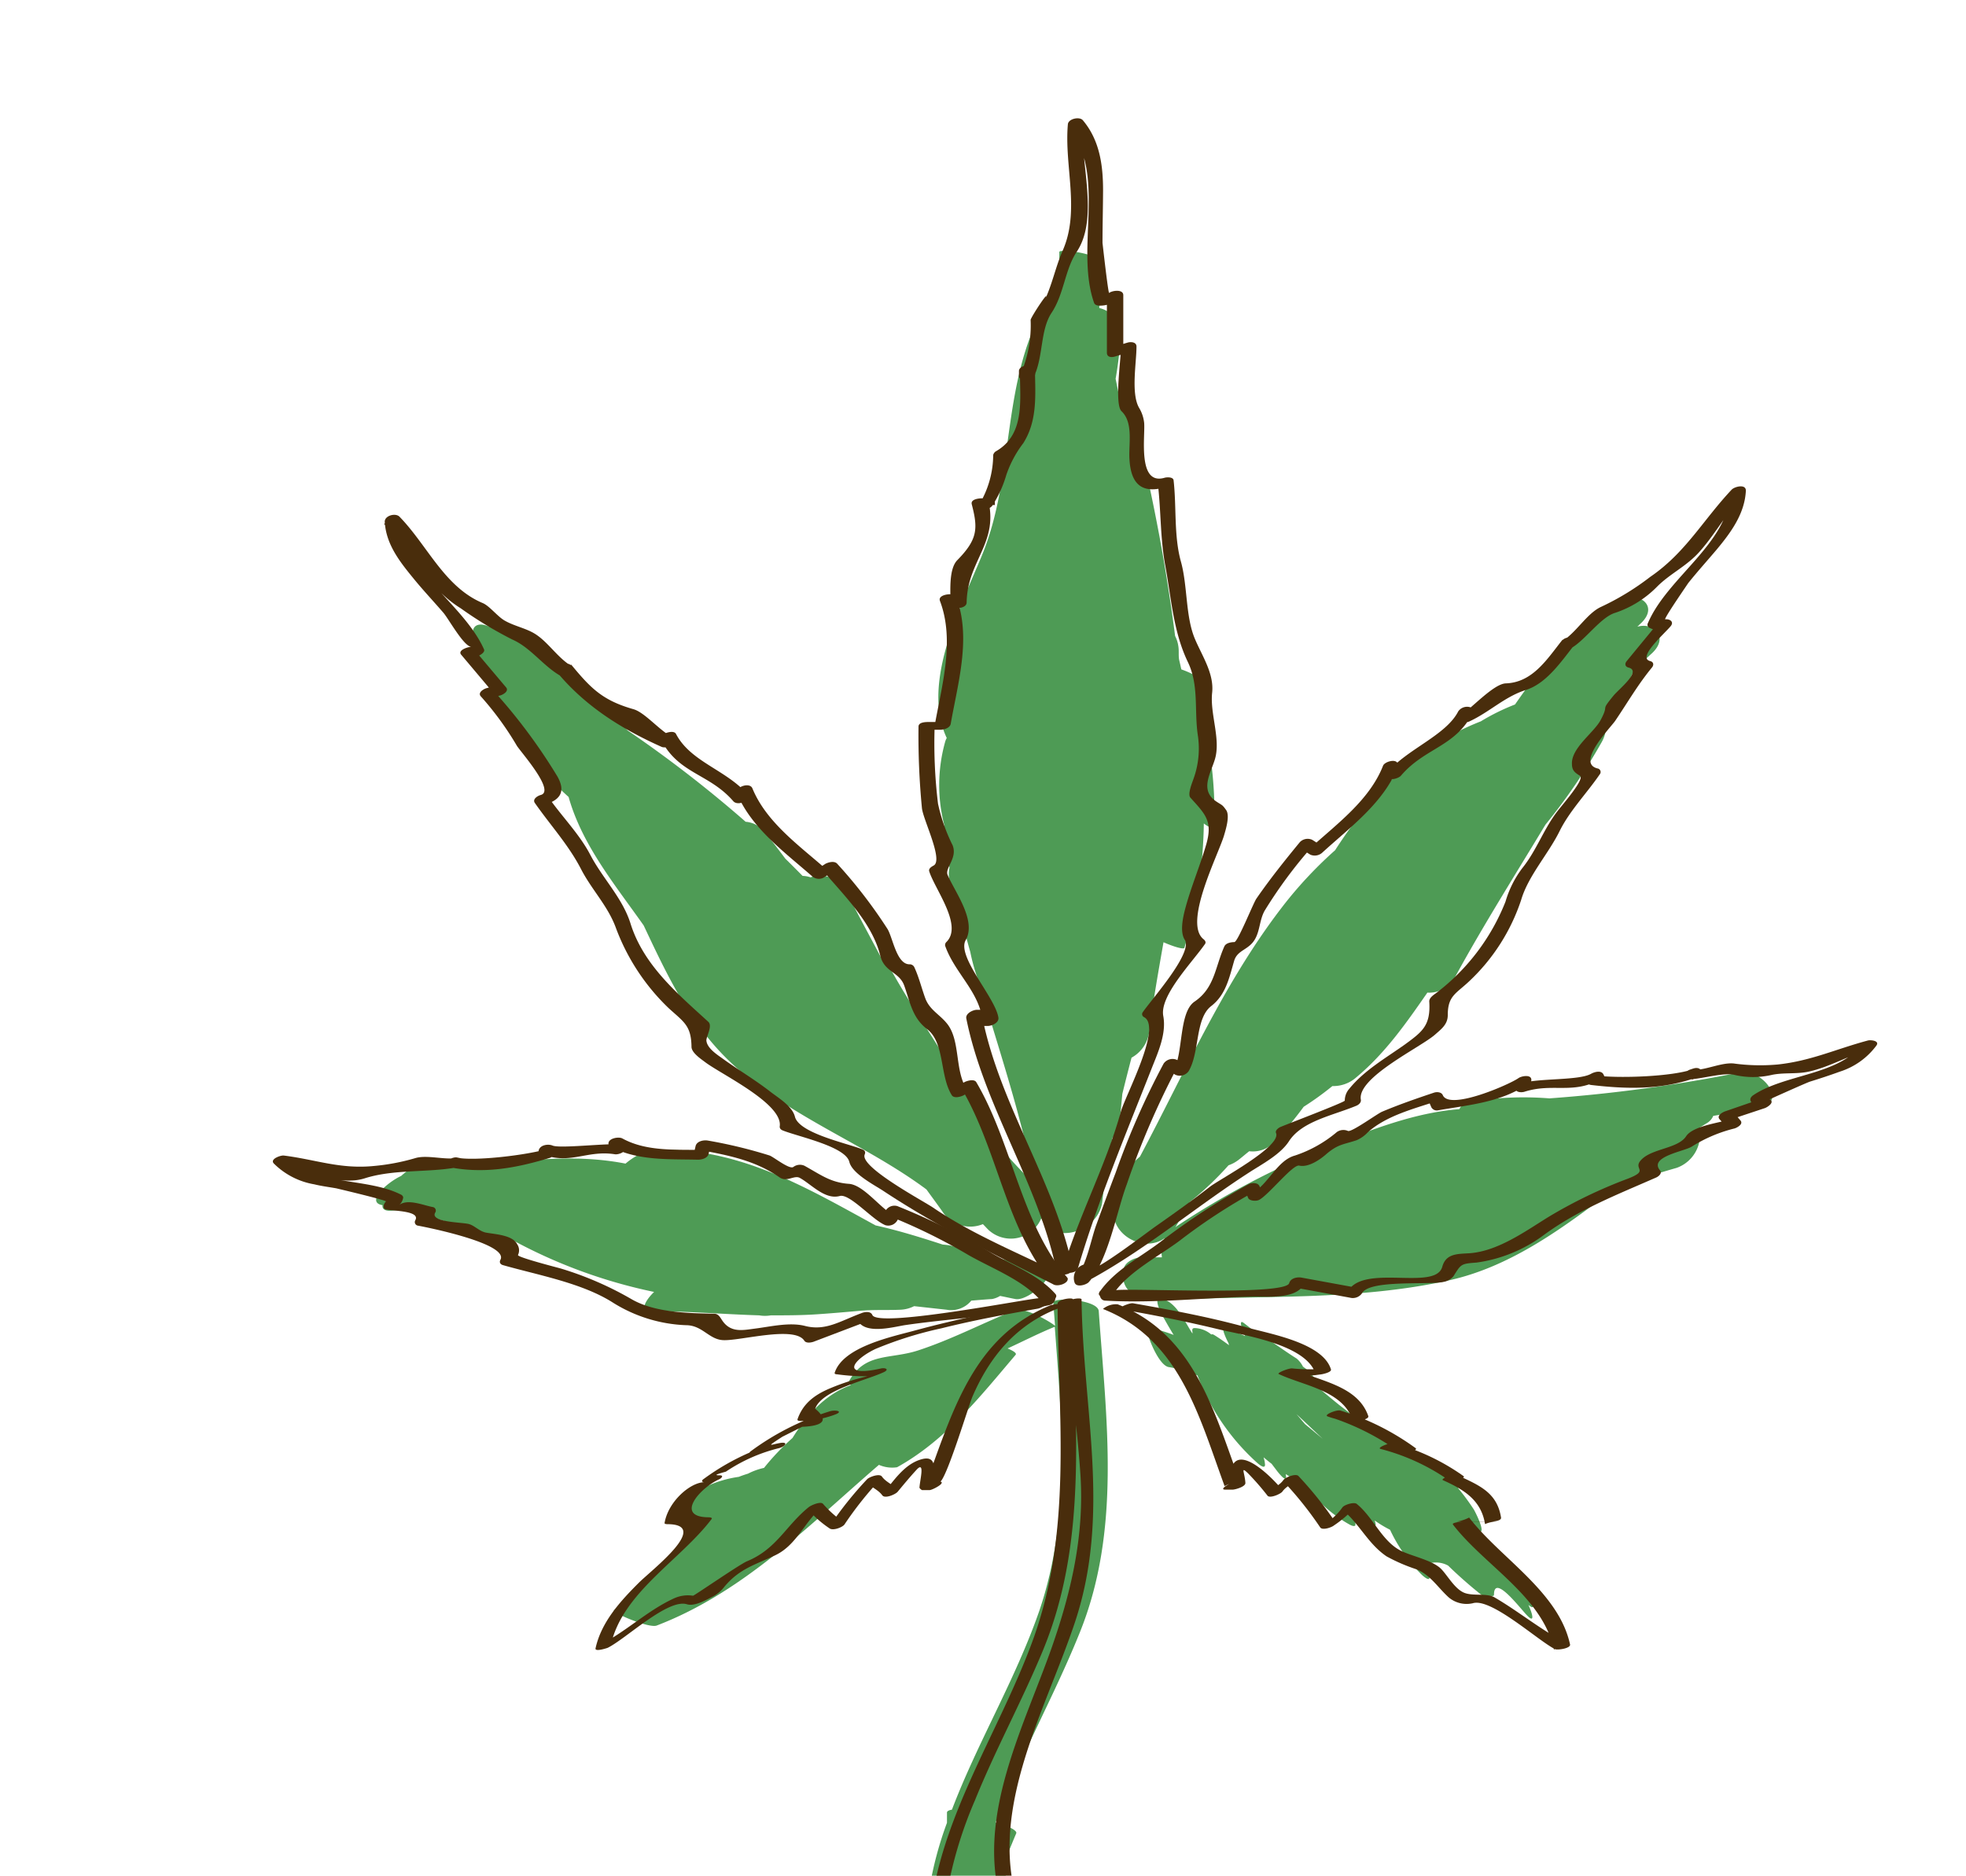 <svg id="layer1" xmlns="http://www.w3.org/2000/svg" viewBox="0 0 245.87 234.62"><defs><style>.cls-1{fill:#4e9b55;}.cls-2{fill:#492d0c;}</style></defs><path class="cls-1" d="M151.09,92.78a3.58,3.58,0,0,0-.63-1.2c-.05-2-.1-4-.12-6,0-.74-1.31-1.39-2.6-1.85-.09-.38-.17-.76-.26-1.13s-.06-.85-.07-1.27a4.21,4.21,0,0,0-.45-1.78,229.77,229.77,0,0,0-4.82-25.7,3.7,3.7,0,0,0-1.78-2.47c-.29-1.34-.57-2.67-.84-4a47.87,47.87,0,0,0,.61-5,3.46,3.46,0,0,0-2.65-3.85V32.83c0-1.16-5-1.72-5-1.32V33c0,1.41-.57,2.8-.71,4.2-.19,0-.5.1-.57.2-6.13,9.64-4.13,21.66-8.37,32-2.54,6.22-7.69,16-4.43,22.91a2.59,2.59,0,0,0-.17.38,20.07,20.07,0,0,0-.14,10.51,3.26,3.26,0,0,0,0,.83c.14,1.52.46,3,.65,4.51a4,4,0,0,0,.75,3.24q.82,3.66,1.85,7.28a25.57,25.57,0,0,0,1.13,3.93c2.47,8.33,5.26,16.58,6.92,25.12h0a59.24,59.24,0,0,1-6.69-7.64c-3-6.55-7.44-12.37-11-18.68a4.23,4.23,0,0,0-1.15-1.33c-1.58-3-3.19-5.94-4.72-8.94a3.64,3.64,0,0,0-4.46-1.78,3.45,3.45,0,0,0-1-.18q-1.07-1.09-2.16-2.16c-.83-1.11-1.67-2.21-2.55-3.29a3.35,3.35,0,0,0-2.41-1.32A155.57,155.57,0,0,0,78.51,91.38,136.18,136.18,0,0,0,67,80.74a2.18,2.18,0,0,0-1.47-.67,2.9,2.9,0,0,0-2-1.2,2.37,2.37,0,0,0-2.4-.51c-1.2-.51-2.41-.3-1.9,1.72A39.64,39.64,0,0,0,71.11,99.69c1.69,6,5.77,10.94,9.39,16.07,2.63,5.58,5.24,11.18,9.53,15.77,7.15,7.65,17.53,11.08,25.83,17.25.67.93,1.35,1.84,2,2.77a4.16,4.16,0,0,0,5.06,1.57c.24.23.46.49.7.72a4.12,4.12,0,0,0,6.61-1.47c1.53,3.49,7.22,1.69,7.63-2.13.29-2.65.73-5.28,1.26-7.89a4.3,4.3,0,0,0,.94-2.37l.3-3.15c.37-1.51.75-3,1.15-4.53a4.32,4.32,0,0,0,2.22-3.32c.48-3.74,1.13-7.43,1.78-11.12,1.27.56,2.54.93,2.61.7A55.34,55.34,0,0,0,150.55,103c.73.59,1.34.75,1.33-.21A52.66,52.66,0,0,0,151.09,92.78Z"/><path class="cls-1" d="M217.67,134.13a191.41,191.41,0,0,1-23.9,3.26,40.68,40.68,0,0,0-9.83.41,1.67,1.67,0,0,0-1.43.94c-5,.38-9.87,2.15-14.42,3.91a104.27,104.27,0,0,0-20.89,10.7c-.08.05-.13.11-.2.16.59-1,1.17-2.08,1.75-3.12a39,39,0,0,0,4.89-4.63A4.49,4.49,0,0,0,155,145c.42-.33.82-.68,1.23-1a3.66,3.66,0,0,0,3.17-1.18,47.21,47.21,0,0,0,3.64-4.38,37.71,37.71,0,0,0,3.59-2.59,4.33,4.33,0,0,0,3-1.1c3.6-3,6.25-6.8,8.88-10.59a3.65,3.65,0,0,0,3.49-2c3.53-6.46,7.46-12.68,11.27-19a73.19,73.19,0,0,0,7.06-10.37,4.08,4.08,0,0,0,.31-3.29c.12-.17.25-.33.37-.51a3.21,3.21,0,0,0,2-1.79,26,26,0,0,1,1.27-3.2l.13-.2c.71-.71,1.44-1.41,2.19-2.09,2.14-2,.3-3.91-1.83-3.32l.36-.35c2.53-2.29-.29-4.25-2.73-2.92-5.47,3-9.36,7.86-12.93,13a27,27,0,0,0-4.28,2.11c-8.07,3.15-13.71,9.11-18.22,16.12a51.88,51.88,0,0,0-6.08,6.41c-7.64,9.67-12.56,21.09-18.33,31.92-.46.39-.9.8-1.36,1.18a3.28,3.28,0,0,0-1.18,3.41c-.06.12-.13.23-.19.34-2.29,4,2.77,7.45,5.82,5.27a4.36,4.36,0,0,0-.34,2.39H142.8c-.91,0-2.32.62-2.32,1.76v.73c0,2,2.33,3,4.06,2.87l.22,0c-.14.5.5,1.71.62,1.93.45.82.91,1.63,1.4,2.42a16,16,0,0,0-3.26-.9c-.48-.08,1.21,4.68,2.64,4.92a15.25,15.25,0,0,1,3.6,1.05A28,28,0,0,0,157.25,183c.32.29,1.1.88.93,0,0-.21-.09-.44-.15-.71.33.28.66.55,1,.81l.76,1c1,1.22,1.15,1,1,.28.73.49,1.49.95,2.27,1.38a.19.19,0,0,0,.22-.06,16.41,16.41,0,0,0,5.5,5c.1.06.73.38.73,0v-1.6a19.68,19.68,0,0,1,2.2,1.63c.43.31.38,0,.21-.54a14.83,14.83,0,0,0,1.92,1.16,19.5,19.5,0,0,0,4,5.66s.94.89.94.29a5.41,5.41,0,0,0-.27-1.67,3.16,3.16,0,0,1,2.59.2,56.31,56.31,0,0,0,5.15,4.43c.37.28.36-.05.17-.62l.11,0c.15,0,.31,0,.31-.17,0-2.67,3.31,1.77,4.19,2.65s.7-.08.12-1.37c1.69,1.46-.71-3.08-1.16-3.62-.13-.16-.47-.29-.47-.44h.06a46.09,46.09,0,0,0-4-4.14c-.39-.42-.75-.85-1.13-1.28l.32.18c1.33.83-.28-2.37-.46-2.65a28.9,28.9,0,0,0-1.92-2.61,3.8,3.8,0,0,0-1.43-1.7l-.92-.58q-.47-.37-1-.72c-.3-.19-.38-.07-.33.24a31.16,31.16,0,0,1-3.75-2.42,39.29,39.29,0,0,0-3.83-3.07l-1.63-1.35c-.44-.36-.46-.06-.31.48-.57-.45-1.14-.9-1.72-1.34-.78-.63-1.56-1.28-2.33-1.93a8.31,8.31,0,0,0-1.5-2.34l-.69-.52a3.32,3.32,0,0,0-.78-1c-1.5-.94-2.9-2-4.4-2.93-.17-.11-.26-.08-.28,0-.64-.51-1.26-1-1.92-1.51s-.35.52.14,1.62a21.51,21.51,0,0,0-2.63-1c-.28-.09,0,.83.56,1.89a1.71,1.71,0,0,0,.07.26c-.59-.44-1.19-.86-1.81-1.25-.21-.14-.34-.15-.41-.09a3.36,3.36,0,0,0-2.08-.81c-.33,0-.33.2-.28.52a.9.9,0,0,1,0,.16c-.82-1.22-1.85-3.56-3.37-4.18,11.85-.64,23.91.12,35.55-2.49,7.83-1.76,14.5-6.75,21-11.75,2.45-.82,4.93-1.6,7.38-2.3a4.39,4.39,0,0,0,2.83-5l.87-.55a1.93,1.93,0,0,0,.87-.95c2-.33,3.93-.68,5.88-1.06C223.65,137.8,220.25,133.63,217.67,134.13Zm-54.47,44c-.35-.41-.7-.83-1.06-1.24,1.09,1,2.18,2.06,3.28,3.08Z"/><path class="cls-1" d="M130.37,158.54c-3.43-.65-6.82-1.42-10.21-2.24a4.37,4.37,0,0,0-1.72-.57l-.56-.06c-2.76-.9-5.53-1.76-8.38-2.39-8.89-4.86-17.54-10.05-28.27-9.41a8.7,8.7,0,0,0-3,1.68c-5.08-1-10.2-.66-15.52-.08a4.68,4.68,0,0,0-1.48.4c-2.62-.11-5.24-.27-7.85-.53-.66-.07-2.18.81-3.21,1.75-1.82.84-4.48,3.3-2.33,3.66h0c-.06.47.26.77,1.22.68.55-.05,1.1-.06,1.65-.08,4.41,1.09,8.65,2.77,13.14,3.63a64.5,64.5,0,0,0,17.95,6.62C80.67,162.7,80,164,81.29,164c4.6,0,9.11.39,13.66.53a4.21,4.21,0,0,0,1.45,0c1.9,0,3.8,0,5.73-.13s3.61-.28,5.41-.44,3.38-.06,5-.13a4.21,4.21,0,0,0,1.78-.45l4.09.45a3.24,3.24,0,0,0,3.06-1.14c.86-.07,1.73-.15,2.6-.2a3,3,0,0,0,1-.39c.64.12,1.27.27,1.92.39C128.69,162.8,132.84,159,130.37,158.54Z"/><path class="cls-1" d="M137.41,164c-.1-1.46-5.73-1.79-5.68-1.07.07,1,.14,1.94.22,2.91-.58-.49-3.84-2.44-5.11-1.93-4,1.62-7.87,3.65-12,5-3.51,1.16-6.7.21-8.69,3.91-.06.12,0,.28.26.44-2.81,1-5.21,3.23-7.3,6.61a30,30,0,0,0-3.56,3.74,8.19,8.19,0,0,0-2,.72c-.39.12-.78.25-1.15.4A14.35,14.35,0,0,0,85,188.09c-.35.31.5.79,1.62,1.22l-.31.38c-.15.21.19.47.75.74a20.61,20.61,0,0,0-1.74,3.26c-3,2.33-5.67,5.14-8.54,7.74-.29.26,4.37,2.28,5.35,1.9,10.86-4.16,19.08-12.59,27.79-20.1a4.12,4.12,0,0,0,2.27.3c6.12-3.4,10.36-8.81,14.82-14.06.18-.21-.29-.5-1-.8,2-.92,3.92-1.91,5.9-2.71.91,12,2,23.95-1.93,35.52-3,8.65-7.72,16.44-10.93,24.88-.36.06-.62.18-.62.36V228a44.86,44.86,0,0,0-2.2,8.24c-.11.6,1.2,1,2.2,1.21v.26c0,1.3,5.64,2.31,5.7,1.37a2,2,0,0,1,.15-.76h1.28c.26,0,1.84-.25,1.47-.92a22.15,22.15,0,0,1-1.62-3.89c.5-1.36,1.09-2.78,1.68-4.19.16-.37-1.16-1-2.58-1.35,2.92-8.07,7.24-15.61,10.47-23.62C140.26,191.42,138.36,177.52,137.41,164Z"/><path class="cls-2" d="M134.15,158.61c-2.31-11-9.07-20.3-11.29-31.33-.44.3-.88,0-1.32,1.05h2c.48,0,1.42-.39,1.32-1.05-.39-2.52-5.25-7.64-4.09-9.68,1.38-2.46-1.34-6-2.26-8.16-.37-.87,1.27-2.1.62-3.72a22.15,22.15,0,0,1-1.82-5.18,62.43,62.43,0,0,1-.41-10c-.45.24-.89.74-1.33.74h2c.46,0,1.23-.19,1.33-.75.9-5.13,2.61-10.83.66-15.91l-1.72.77,1.32.58c.45.2,1.72.11,1.73-.61.08-5.28,4.1-7.46,2.65-13l-1.32.89c.63,0,0-.47,0,0,0,1,1.56.47,1.88,0a14.41,14.41,0,0,0,1.74-3.81,13.82,13.82,0,0,1,2.13-4c1.79-2.83,1.51-6,1.46-9.23,0-.92-2-.56-2,.19V47c0,.89,1.66.55,1.92,0,1.13-2.44.74-5.73,2.16-7.87,1.57-2.36,1.66-5.41,3.15-7.64,2.85-4.27.34-11.44.77-16.13l-1.86.5c4.92,5.83.85,15.14,3.25,22,.11.34.55.4.86.37a3.58,3.58,0,0,0,2.2-.84,6.82,6.82,0,0,1-1.45-.27v7c0,.57.56.61,1,.48l1.92-.58-1.16-.48c0,1.31-.83,7,.06,7.89,1.52,1.43.88,4.15,1,6,.18,3.19,1.59,4.41,4.68,3.46l-1.12-.32c.39,3.39.29,6.81.92,10.18.76,4.09,1,8.27,2.83,12.07,1.39,2.89.79,6,1.23,9.08a11.13,11.13,0,0,1-.54,5.55c-.11.35-.77,1.88-.38,2.32,1.85,2.06,2.81,2.91,2,5.8-.78,2.7-1.89,5.29-2.62,8-.29,1.08-.74,3-.07,4,1,1.67-4.14,7.4-5.28,9.06a.41.41,0,0,0,.16.59c2.33,1.18-2.32,9.81-2.88,11.82-1.88,6.78-5.3,13.11-7.31,19.87.45-.24.89-.68,1.33-.68h-.66c-.83,0-2,1-.71,1h.66c.51,0,1.17-.09,1.33-.64,2.51-8.45,6-16.8,9.23-25,.79-2,1.84-4.3,1.43-6.51-.47-2.53,3.6-6.68,5.22-9,.16-.23,0-.44-.16-.58-2.62-2,1.83-10.59,2.54-13,.2-.69.77-2.47.26-3.18s-.47-.56-1.22-1.06c-2.14-1.42-.69-3.54-.17-5.33.73-2.5-.64-5.64-.36-8.26.27-2.42-1.27-4.64-2.16-6.77-1.18-2.8-.9-6.61-1.74-9.64-.9-3.22-.54-6.87-.92-10.18-.05-.44-.85-.4-1.12-.32-3.41,1-2.42-5.13-2.56-6.86a4.58,4.58,0,0,0-.66-1.93c-1-1.83-.3-5.59-.3-7.63,0-.57-.72-.61-1.13-.48-.66.19-1.16.38-1.82.58a2.68,2.68,0,0,0,1.3.48v-7c0-.77-1.37-.59-1.77-.28-.12.1-.83-6.26-.83-6.26,0-2.19.06-4.37.07-6.56,0-3.18-.43-6.29-2.53-8.78-.41-.49-1.81-.19-1.87.5-.47,5.25,1.56,10.8-.65,15.81-.93,2.11-1.33,4.41-2.42,6.55,1.37-2.69-1.59,1.8-1.59,2.12a15.2,15.2,0,0,1-1.28,6.83c.63,0,.87,0,1.87,0v-.59c-1,.07-1.29.13-1.93.19,0,3.56.67,7.9-3,10a.74.74,0,0,0-.34.47,12.09,12.09,0,0,1-1.79,6.25l2,0v-.59c0-.34-.57-.25-.91-.25h-.66c-.42,0-1.49.1-1.32.75.8,3.07.73,4.4-1.82,7-1.11,1.15-.82,4.1-.84,5.54.57-.21,1.15-.43,1.73-.63l-1.33-.59c-.42-.19-2,0-1.72.76,1.9,5,.2,10.7-.68,15.73a3.28,3.28,0,0,1,1.33-.58h-2c-.38,0-1.33,0-1.33.57a94.2,94.2,0,0,0,.43,10.22c.16,1.46,2.69,6.48,1.47,7.16-.25.14-.67.37-.56.73.7,2.24,4.24,6.76,2.16,8.83a.52.52,0,0,0-.17.48c1.16,3.32,4.11,5.59,4.65,9.11.44-.29.88-.1,1.32-1.1h-2c-.46,0-1.46.44-1.32,1.1,2.22,11,9,20.57,11.29,31.59C132.38,159.81,134.32,159.42,134.15,158.61Z"/><path class="cls-2" d="M136.83,158.93l-.12-.45c-.09-.33-.57-.41-.86-.37a1.76,1.76,0,0,0-1.47,2.29c.2.7,1.44.32,1.76,0,2.44-2.66,3.55-9,4.76-12.21a101.22,101.22,0,0,1,6.49-15l-1.66.45,1.25.79a1.36,1.36,0,0,0,1.67-.44c1.4-2.34.79-6.58,2.83-8.15,1.82-1.41,2.24-3.5,2.86-5.64.41-1.41,1.83-1.34,2.62-2.74.62-1.09.56-2.41,1.2-3.55a57.82,57.82,0,0,1,6-8.09l-1.55.29,1.25.79a1.4,1.4,0,0,0,1.55-.29c3.43-3.13,7.65-6.21,9.4-10.67l-1.81.33.51.93c.29.52,1.41.15,1.69-.17,3-3.52,6.81-3.58,9-7.89l-1.67.45c.4.25.39-.49.05-.08-.67.82.67,1,1.2.72,2.52-1.17,4.4-3.09,7.06-3.93s4.55-3.76,6.19-5.8c.74-.93-1.1-1-1.59-.45l-.33.4c-.76.93.92.89,1.42.6,1.73-1,3.69-3.88,5.48-4.4a13.17,13.17,0,0,0,5.16-3.2c1.68-1.72,3.84-2.64,5.49-4.57,2-2.29,3.44-5,5.52-7.16l-1.77-.13c-.3,6.42-7.87,10.62-10.31,16.33a.42.42,0,0,0,.15.59,2.56,2.56,0,0,0,1.81.24l-.68-.85-3.94,4.79c-.26.31-.23.7.22.81,1.69.43-1.14,2.63-1.87,3.51-1.78,2.17-.44.86-1.62,3.07-.83,1.56-3.69,3.49-3.58,5.49,0,.8.36,1.07,1,1.47s-2.18,3.59-2.86,4.49c-1.72,2.26-2.58,4.88-4.38,7.1a12.93,12.93,0,0,0-2.07,4.15,26.65,26.65,0,0,1-8.6,11.38c-.38.29-1,.65-.93,1.18.17,2.93-.87,3.71-3,5.27-2.39,1.71-5.11,3.24-7,5.57a2.24,2.24,0,0,0-.57,1.49c0,.2-7.36,3-8.05,3.3-.22.09-.69.43-.55.75.72,1.67-7,5.76-8.22,6.69-2.24,1.74-4.55,3.39-6.85,5-1,.7-7.38,5.58-7.95,5.23s-2.37.48-1.51,1l.42.26a1.25,1.25,0,0,0,1.16,0c7-3.88,13-9,19.71-13.32,1.56-1,3.81-2.2,4.86-3.83,1.64-2.53,5.48-3.21,8.43-4.44.29-.12.62-.4.56-.75-.51-2.77,7.48-6.56,9.27-8.14.83-.73,1.6-1.3,1.6-2.45,0-2.4,1-2.65,2.67-4.22a24.51,24.51,0,0,0,6.51-10.19c.88-3,3.39-5.73,4.81-8.61,1.28-2.58,3.45-4.78,5.07-7.17a.45.45,0,0,0-.34-.66c-2.69-.68,1.54-5,2.2-5.93,1.52-2.23,2.81-4.5,4.61-6.69.26-.31.23-.7-.22-.81-1.67-.42,1.78-3.41,2.57-4.37.45-.55-.12-.92-.68-.85-.27,0,3.05-4.77,2.85-4.51,1.15-1.44,2.39-2.81,3.58-4.22,1.79-2.15,3.51-4.49,3.65-7.37,0-.87-1.41-.5-1.77-.13-3.59,3.81-5.76,7.89-10.18,10.91a32.6,32.6,0,0,1-6.14,3.75c-1.8.81-3.15,3.3-5,4.38l1.42.59.33-.4-1.59-.45c-1.89,2.36-3.7,5.35-7.1,5.46-1.55.06-4.46,3.32-5.37,3.74l1.2.71.32-.4c.21-.24.28-.54,0-.74l-.42-.26a1.35,1.35,0,0,0-1.67.45c-1.53,3-6.38,4.72-8.77,7.56l1.68-.17-.51-.93c-.3-.55-1.61-.14-1.8.33-1.69,4.33-5.82,7.32-9.16,10.36l1.55-.29-1.25-.79a1.36,1.36,0,0,0-1.55.29c-1.89,2.3-3.74,4.61-5.43,7.06-.41.59-2.33,5.43-2.76,5.44s-1.07.11-1.26.56c-1.17,2.63-1.2,5.17-3.71,6.88-2,1.34-1.4,6.52-2.62,8.54l1.67-.45-1.25-.79a1.36,1.36,0,0,0-1.67.45,97.48,97.48,0,0,0-6,13.64c-.83,2.17-1.63,4.36-2.43,6.55-.65,1.76-1.24,5.2-2.58,6.66l1.76,0c.14-.77-.33-.91-1.42-.44C135.12,160.24,137.05,159.72,136.83,158.93Z"/><path class="cls-2" d="M139.33,161.72c1.86-2.67,5.62-4.6,8.2-6.53A72.65,72.65,0,0,1,157,149l-1.37-.23c.16.36.32.72.47,1.08s1,.44,1.38.23c1.21-.65,4.2-4.46,5-4.28,1.12.25,2.52-.69,3.31-1.37,1.53-1.34,2.22-1.25,3.88-1.81a4.2,4.2,0,0,0,1.4-1c2.35-2.08,5.7-2.91,8.59-3.88l-1.12-.32c.16.36.31.73.47,1.09a.78.78,0,0,0,.86.37c3.86-.68,8-1,11.32-3.38l-1.6-.27c0,.28,0,.57-.07.85-.05.57.75.6,1.13.48,3.59-1.14,6.07.39,9.59-1.59l-1.59-.11.16.36.81-.84-.39.13c-.66.22-1.27,1.08-.2,1.21,4.5.52,8.65.61,13-.89,1.13-.4.86-1.55-.31-1.16l-.39.13c-.6.2-1.31,1.21-.2,1.21,1.59,0,4.51-.93,5.85-.54a10.33,10.33,0,0,0,4.53,0c1.48-.34,3.16-.09,4.7-.43,2.66-.59,5.08-2.07,7.71-2.79l-1.07-.64c-2.83,3.89-9.71,3.74-13.61,6.4-.27.19-.45.47-.27.78.29.48.3.43.84.7l.6-1.09L215.78,139c-.31.1-1.14.53-.73,1l.85.95c.25-.32.49-.65.74-1-1.4.47-4.93.85-5.78,2.19-1,1.5-4.09,1.51-5.49,2.82s1.09,1.36-1.78,2.47a60.13,60.13,0,0,0-10,4.83c-2.88,1.79-6.29,4.25-9.81,4.5-1.47.1-2.94,0-3.41,1.7-.87,3.1-10.06-.52-11.87,3.2l1.48-.53-7.2-1.32c-.55-.1-1.38.06-1.55.69-.46,1.7-22,.48-21.81.94-.34-.77-2.25-.2-1.94.52.06.12.11.24.16.36a.67.67,0,0,0,.61.37c6.27.36,12.46-.39,18.72-.51,1.67,0,5.6.36,6.21-1.87l-1.55.69,7.2,1.32a1.41,1.41,0,0,0,1.49-.53c.86-1.75,8.27-1.05,10.13-1.43a2.17,2.17,0,0,0,1.32-.72c.95-1.5.89-1.57,2.88-1.71a18.29,18.29,0,0,0,8.4-3.43c4.25-3.14,9.22-5.08,14.07-7.21.3-.13.79-.53.49-.89-1.47-1.74,3.17-2.4,4-3a18.22,18.22,0,0,1,5.32-2.25c.31-.1,1.14-.53.73-1l-.85-1-.74,1,4.64-1.54c.32-.11,1.31-.74.6-1.1,0,0,4.56-2.06,5.06-2.22,1.26-.39,2.5-.8,3.74-1.25a9.13,9.13,0,0,0,4.55-3.25c.46-.63-.74-.73-1.06-.64-4,1.07-7.1,2.55-11.26,3a24.39,24.39,0,0,1-5.56-.13c-1.52-.12-3.37.81-5,.82-.07.4-.13.8-.2,1.21l.39-.13c-.1-.39-.21-.77-.31-1.16-2.53.89-8.92,1.14-11.95.79-.07.4-.13.8-.2,1.21l.39-.13c.27-.09,1-.41.81-.84-.05-.12-.1-.24-.16-.36-.26-.61-1.15-.35-1.58-.11-1.53.86-6.6.52-8.66,1.18l1.12.48c0-.28.05-.57.08-.85.07-.79-1.23-.54-1.6-.28-1.08.78-8.62,4.09-9.47,2.14-.17-.4-.74-.44-1.12-.31-2.18.73-4.34,1.48-6.46,2.37-.61.25-3.86,2.63-4.29,2.41a1.42,1.42,0,0,0-1.38.14,15.81,15.81,0,0,1-5.24,2.94c-2.25.61-3.32,3.61-5.34,4.69l1.38.22-.48-1.08c-.21-.49-1-.44-1.37-.23A86.65,86.65,0,0,0,145,155.44c-2.54,1.9-5.63,3.49-7.47,6.14C136.94,162.39,138.91,162.32,139.33,161.72Z"/><path class="cls-2" d="M137.93,163.73c9.58,3.77,12,13.38,15.22,22.16a5,5,0,0,1,1.6-.56h-.25c-.39,0-2.2,1-1.26,1h.91c.31,0,1.63-.36,1.6-.84-.08-1.3-.65-2.14.33-1.2a32.39,32.39,0,0,1,2.44,2.8c.31.37,1.65-.22,1.86-.52.54-.76,1.46-1,2-1.76l-1.87.49a44.68,44.68,0,0,1,4.6,5.76c.28.39,1.41,0,1.7-.24a14.37,14.37,0,0,0,2.79-2.43l-1.78.4c2.21,1.8,3.21,4.27,5.59,5.89a21.88,21.88,0,0,0,3.78,1.63c1.73.73,2.63,2.27,4,3.51a3.47,3.47,0,0,0,3,.72c2.3-.71,8.2,4.72,10.28,5.74.3.15,2-.09,1.88-.59-1.44-6.61-8.72-10.79-12.62-15.87a4.8,4.8,0,0,1-1.6.51h4c.27,0,1.67,0,1.59-.51-.49-3.1-2.66-4-5.37-5.26-.51.24-1,.77-1.54.77h.67c.17,0,1.93-.44,1.54-.7a27.42,27.42,0,0,0-8.75-4.12l-1.59.74c.89.16,1.76.42,2.65.59.26,0,2.09-.39,1.71-.7a31.69,31.69,0,0,0-9.41-4.7c-.43-.15-2.15.54-1.6.73a10,10,0,0,0,3.49.61c.22,0,1.74-.23,1.6-.65-1.32-3.83-6.1-4.36-9.36-5.89l-1.7.69a16.56,16.56,0,0,0,5,0c.2,0,1.51-.26,1.39-.64-1-3.31-7.62-4.44-10.41-5.22-4.71-1.31-9.53-2.21-14.34-3.05-.45-.08-2.11.65-1.59.74,4.1.71,8.18,1.52,12.22,2.5,3.12.75,11,1.88,12.18,5.55l1.39-.64a21,21,0,0,1-4.27,0c-.36-.08-2,.56-1.71.7,3.15,1.48,8,2.05,9.24,5.76l1.6-.64a6.28,6.28,0,0,1-3.15-.57l-1.6.73a30.81,30.81,0,0,1,9.19,4.63l1.7-.7c-.89-.16-1.76-.42-2.65-.58-.42-.07-2.15.6-1.59.74a26.5,26.5,0,0,1,8.52,3.91c.51-.24,1-.84,1.54-.84H182c-.2,0-1.91.67-1.54.84,2.54,1.14,4.78,2.45,5.26,5.49a4.12,4.12,0,0,1,1.59-.33h-4c-.15,0-1.83.09-1.6.39,3.92,5.1,11.2,9,12.62,15.62.63-.2,1.26-.45,1.88-.65-3.32-1.63-6.11-4-9.3-5.86-1-.59-2.82-.09-3.93-.64s-1.94-2.07-2.71-2.88c-1.05-1.11-3.66-1.62-5-2.28-2.42-1.16-3.52-4.21-5.59-5.89-.35-.28-1.53.1-1.78.41a7.21,7.21,0,0,1-2.52,2.23l1.7-.24a46.08,46.08,0,0,0-4.7-5.9c-.35-.34-1.63.17-1.87.5-.53.76-1.45,1-2,1.75l1.86-.5c-2-2.41-6.94-6.91-6.52-.5a4.81,4.81,0,0,1,1.59-.56h-.91c-.39,0-2.2,1-1.26,1h.25c.21,0,1.75-.43,1.6-.84-3.3-8.87-5.7-18.52-15.34-22.32a2.55,2.55,0,0,0-1.82.56Z"/><path class="cls-2" d="M133.42,159.74c-5.75-6.82-6.82-16.71-11.32-24.37-.27-.46-1.19-.17-1.51,0l-1.24.81,1.51,0c-1.49-2.38-.72-6.11-2.47-8.2-.92-1.12-2.15-1.68-2.68-3.13-.47-1.29-.78-2.6-1.36-3.86a.64.64,0,0,0-.61-.37c-1.6,0-2.08-3.28-2.73-4.39a60.59,60.59,0,0,0-6.29-8.17c-.35-.42-1.12-.21-1.51,0l-1.24.81,1.51,0c-3.38-3-7.61-5.94-9.38-10.25-.28-.7-1.59-.35-1.87.19l-.5.94,1.81-.34c-2.73-3.14-7.16-4.09-9-7.61-.25-.47-1.21-.16-1.51,0l-.42.27c-.23.16-.5.5-.27.77l.34.4,1.64-.92c-1.72-.77-3.6-3.18-5.1-3.61-3.87-1.1-5.34-2.62-7.78-5.57l-1.78.8.33.4,1.65-.92c-1.91-1.08-3.08-3.16-4.84-4.2-1.12-.66-2.51-.92-3.68-1.59-.9-.51-1.89-1.83-2.74-2.19-4.79-2-6.94-7.24-10.41-10.8-.5-.53-1.91-.14-1.85.66.18,2.85,1.91,5,3.66,7.14,1.17,1.43,2.44,2.78,3.65,4.18.65.74,2.53,4.19,3.5,4.29-.39,0-1.76.42-1.24,1l4,4.75.73-1-1.57.42c-.34.09-1.12.53-.74,1a38.49,38.49,0,0,1,4.51,6.17c.37.66,4.91,5.7,3,6.19-.37.1-1.07.51-.73,1,1.94,2.78,4.23,5.26,5.79,8.3C74,111.29,76,113.3,77,116a26.8,26.8,0,0,0,6.63,10.11c1.91,1.74,2.81,2.17,2.85,4.83,0,.73,1.16,1.51,1.67,1.89,1.93,1.5,9.84,5.23,9.36,8.09,0,.27.18.4.4.49,2,.79,7.84,2,8.31,3.93.36,1.47,3.14,2.89,4.23,3.61,6.87,4.55,14,8,21.33,11.73.65.33,2.4-.58,1.51-1-5.58-2.83-11.43-5.11-16.62-8.64-1.24-.84-9.18-5.07-8.53-6.63.14-.34,0-.53-.34-.66-1.9-.76-7.88-2-8.39-4.08-.32-1.28-2-2.3-3-3.06-1.94-1.52-4.08-2.78-6.07-4.22-.61-.44-1.94-1.28-2-2.25,0-.53.8-1.82.24-2.33-3.87-3.54-8.1-7.08-9.73-12.3-1-3.18-3.45-5.59-5-8.53-1.35-2.62-3.58-4.84-5.26-7.25l-.74,1c2.08-.56,3-1.56,1.87-3.59a69.5,69.5,0,0,0-8-10.74l-.73,1,1.57-.41c.34-.09,1.12-.53.74-1l-4-4.74-1.25,1a2.87,2.87,0,0,0,1.92-.28c.22-.11.71-.43.56-.75-2.54-5.7-10.23-9.9-10.65-16.36l-1.86.66c3.35,3.44,5.44,8,9.6,10.57A49.43,49.43,0,0,0,64.08,80c2.28,1,3.83,3.28,6,4.53.48.27,2.25-.2,1.64-.92l-.33-.39c-.5-.59-2.35.12-1.78.8,3.54,4.29,8.1,7.16,13.15,9.41.46.2,2.28-.17,1.65-.92-.34-.39-.65.41-.19.1l-1.51,0c2.23,4.22,6,4.15,9,7.61.42.49,1.52.19,1.8-.33.16-.32.33-.63.49-.94l-1.88.19c1.83,4.45,6,7.44,9.53,10.54a1.28,1.28,0,0,0,1.51,0l1.24-.81-1.51,0c2.67,3.15,6.19,6.56,7.2,10.68.51,2.08,2.39,2,3,3.75.71,2,1,4,2.81,5.39,2.29,1.72,1.59,5.84,3.13,8.3.28.46,1.18.18,1.51,0l1.24-.81-1.51,0c4.52,7.68,5.52,17.49,11.32,24.37C132.14,161.14,134,160.42,133.42,159.74Z"/><path class="cls-2" d="M132,161.86c-2.06-2.34-5.25-3.53-7.91-5.08a81.82,81.82,0,0,0-11.85-5.91,1.29,1.29,0,0,0-1.55.69c-.09.4-.18.81-.28,1.21l1.55-.69c-1.64-.63-3.88-3.88-5.8-4-2.31-.17-3.5-1.13-5.55-2.26a1.37,1.37,0,0,0-1.38.14c-.47.39-2.49-1.26-3-1.43a59.4,59.4,0,0,0-7.69-1.86c-.53-.1-1.4.06-1.55.69-.09.4-.19.81-.28,1.21l1.33-.72c-3.39-.09-7.14.24-10.21-1.45-.48-.26-1.9,0-1.72.77l.21.88,1.32-.88c-1.45-.23-7.58.53-8.54.12-.55-.23-1.57-.08-1.73.61l-.09.41c-.06.24.18.45.4.49l.39.08.42-1.17c-2.59.78-9.08,1.55-11.31,1.1-.38.4-.76.79-1.15,1.18l.4.08c.22-.41.45-.81.68-1.22-1.53.25-3.67-.41-5.13,0a26.81,26.81,0,0,1-5.26,1c-4.22.41-7.23-.81-11.23-1.31-.38-.05-1.79.44-1.24,1a9.39,9.39,0,0,0,5.05,2.6c.84.21,1.9.35,2.75.5,0,0,6.41,1.51,6.22,1.65s-.56.85,0,1c1,.19,4.36.17,3.66,1.36a.45.45,0,0,0,.34.66c.9.16,11.42,2.24,10.31,4.28-.17.31,0,.57.33.66,4.38,1.25,9.92,2.23,13.78,4.71a18.46,18.46,0,0,0,9.08,2.8c2.08,0,2.86,1.77,4.65,1.87,2.11.12,8.94-1.84,10.17.07.25.39,1,.21,1.29.08l6.68-2.54-1.37-.23c.81,2,4.42,1,5.94.75,6-.88,12-1.1,18-2.49a1,1,0,0,0,.82-.67l.09-.4c.2-.85-1.77-.57-1.94.19.06-.28-20.25,3.81-21,2.1-.22-.53-1-.39-1.38-.23-2.69,1-4.47,2.26-7.06,1.59-1.93-.49-4.34.1-6.26.34-1.43.18-2.93.55-4-.91-.29-.4-.5-.94-1.06-.95-3.21-.07-7.4-.13-10.32-1.8a41.62,41.62,0,0,0-8.86-3.85c-.44-.13-5.53-1.43-5.38-1.7a1.35,1.35,0,0,0-.11-1.36c-.57-1.15-2.84-1.24-3.89-1.44-.89-.17-1.52-1-2.33-1.11-1-.19-4.76-.23-4-1.43a.45.45,0,0,0-.34-.66c-1.12-.2-3.14-1.08-4.19-.25a1.52,1.52,0,0,0,.49-.86c.06-.16-.09-.35-.22-.42-4.28-2.21-10.82-1.06-14.19-4.68l-1.25,1c3.3.42,7.48,2.69,10.86,1.62,3.56-1.13,7.61-.72,11.25-1.32.45-.07,1.78-1,.68-1.21l-.39-.08c-.72-.14-2.3.95-1.15,1.18,4.47.91,8.46.17,12.77-1.13.43-.13,1.36-1,.42-1.17-.42-.08,0,.43.1,0l-1.73.61c3.62,1.56,5.76-.46,9.34.11.44.07,1.46-.29,1.32-.89l-.21-.88-1.72.77c3.35,1.84,7.3,1.59,11,1.68.48,0,1.2-.18,1.33-.73.09-.4.18-.81.28-1.21l-1.55.69c3.67.69,7,1.29,10.14,3.46.92.65,1.84-.32,2.54.07,1.44.79,3.14,2.77,5,2.26,1.24-.33,4.08,3,5.69,3.65a1.3,1.3,0,0,0,1.55-.69c.09-.41.18-.81.28-1.21l-1.55.68A71.32,71.32,0,0,1,121.14,157c2.91,1.66,6.81,3.12,9,5.67C130.71,163.25,132.55,162.52,132,161.86Z"/><path class="cls-2" d="M131.58,163.19c-9.94,3.92-12.47,13.5-15.9,22.73-.07.19.21.41.33.41h.25c.39,0,2.19-1,1.25-1-1.31,0,.3-3.48-2.22-2.81-2.2.59-3.53,2.73-4.92,4.39.64-.14,1.28-.31,1.92-.46-.54-.76-1.45-1-2-1.76-.3-.42-1.56.05-1.84.33a45.9,45.9,0,0,0-4.73,5.93l1.86-.5a13.44,13.44,0,0,1-2.65-2.34c-.31-.36-1.52.19-1.79.41-2.87,2.32-4,5.23-7.72,6.77-.87.35-6.64,4.34-6.75,4.31a4.18,4.18,0,0,0-2.48.38c-3.32,1.54-6,4.21-9.3,5.83l1.51-.06C77.84,199.2,85.11,195.14,89,190c.13-.17-.26-.21-.33-.21-4.39,0-1.13-3.67,1.26-4.75.3-.13.64-.5.07-.5-.72,0-.46-.11.78-.46a20.77,20.77,0,0,1,6.64-2.94c.8-.2,1.24-.84.11-.64s-1.86.62.32-.79l2.47-1.24c2.76-.11,3.3-.87,1.63-2.26.8-2.32,6.32-3.52,8.57-4.57.76-.36.18-.59-.37-.46-5.24,1.17-3.36-1.19-.63-2.46a47.2,47.2,0,0,1,8.22-2.57c4-1,8-1.74,12-2.45.76-.13,1.72-.92.36-.68-5.25.92-10.49,2-15.63,3.39-2.77.77-9,2-10.08,5.29-.06.19.2.2.33.21a25.78,25.78,0,0,0,3.75.24,28.52,28.52,0,0,0-4.45,1.42c-2,.81-3.56,1.88-4.28,3.95-.06.19.2.22.33.22a12.55,12.55,0,0,0,4.28-.77c1.3-.46.06-.67-.66-.41a33,33,0,0,0-9.84,5c-.43.34.58.28.69.26,1.52-.27,1.7-1-.62-.2A29.52,29.52,0,0,0,88,185c-.29.19-.27.4.11.4-1.77,0-4.56,2.42-5,5.12,0,.12.3.13.33.13,5.56,0-1.93,5.71-3.56,7.34-2.32,2.32-4.68,4.9-5.4,8.19-.1.47,1.34,0,1.51-.06,2.27-1.11,7.53-6.19,9.92-5.45,1,.31,2.55-.63,3.31-1a4.45,4.45,0,0,0,1.37-1.19c1.89-2.28,3.91-2.77,6.38-3.95,2.72-1.3,3.66-4.26,5.91-6.08l-1.79.4a13.4,13.4,0,0,0,2.66,2.33c.42.31,1.59-.12,1.86-.49a44.27,44.27,0,0,1,4.57-5.74l-1.84.34c.55.76,1.45,1,2,1.75.33.46,1.64-.11,1.92-.44.77-.93,1.54-1.86,2.36-2.75,1.09-1.19.43,1.25.37,2.22,0,.11.29.32.33.32h.92c.39,0,2.19-1,1.25-1,.77,0,3.65-9.59,4.12-10.68,2.15-5,5.48-9,10.61-11,1.29-.51.07-.75-.66-.47Z"/><path class="cls-2" d="M132.26,163.06c.09,14.34,1.9,28.65-3.2,42.4C124.79,217,117.39,227.53,116.25,240c0,.12.29.29.34.29h9.6c.21,0,1.76-.38,1.6-.81-4.79-12.26,2.83-25.1,6.65-36.58,4.51-13.61,1-26.47.82-40.36,0-.31-1.94,0-1.93.5.11,7.19,1.32,14.28,1.79,21.44C135.61,192,134,199,131.56,206c-3.76,10.7-10.18,22.43-5.71,33.89a5.07,5.07,0,0,1,1.6-.6h-5.77c-3.3,0-3.51-.93-2.93-4.15a52.24,52.24,0,0,1,3.2-10c2.55-6.31,5.83-12.31,8.44-18.6,5.87-14.13,3.9-29.13,3.8-44,0-.31-1.94,0-1.93.51Z"/></svg>